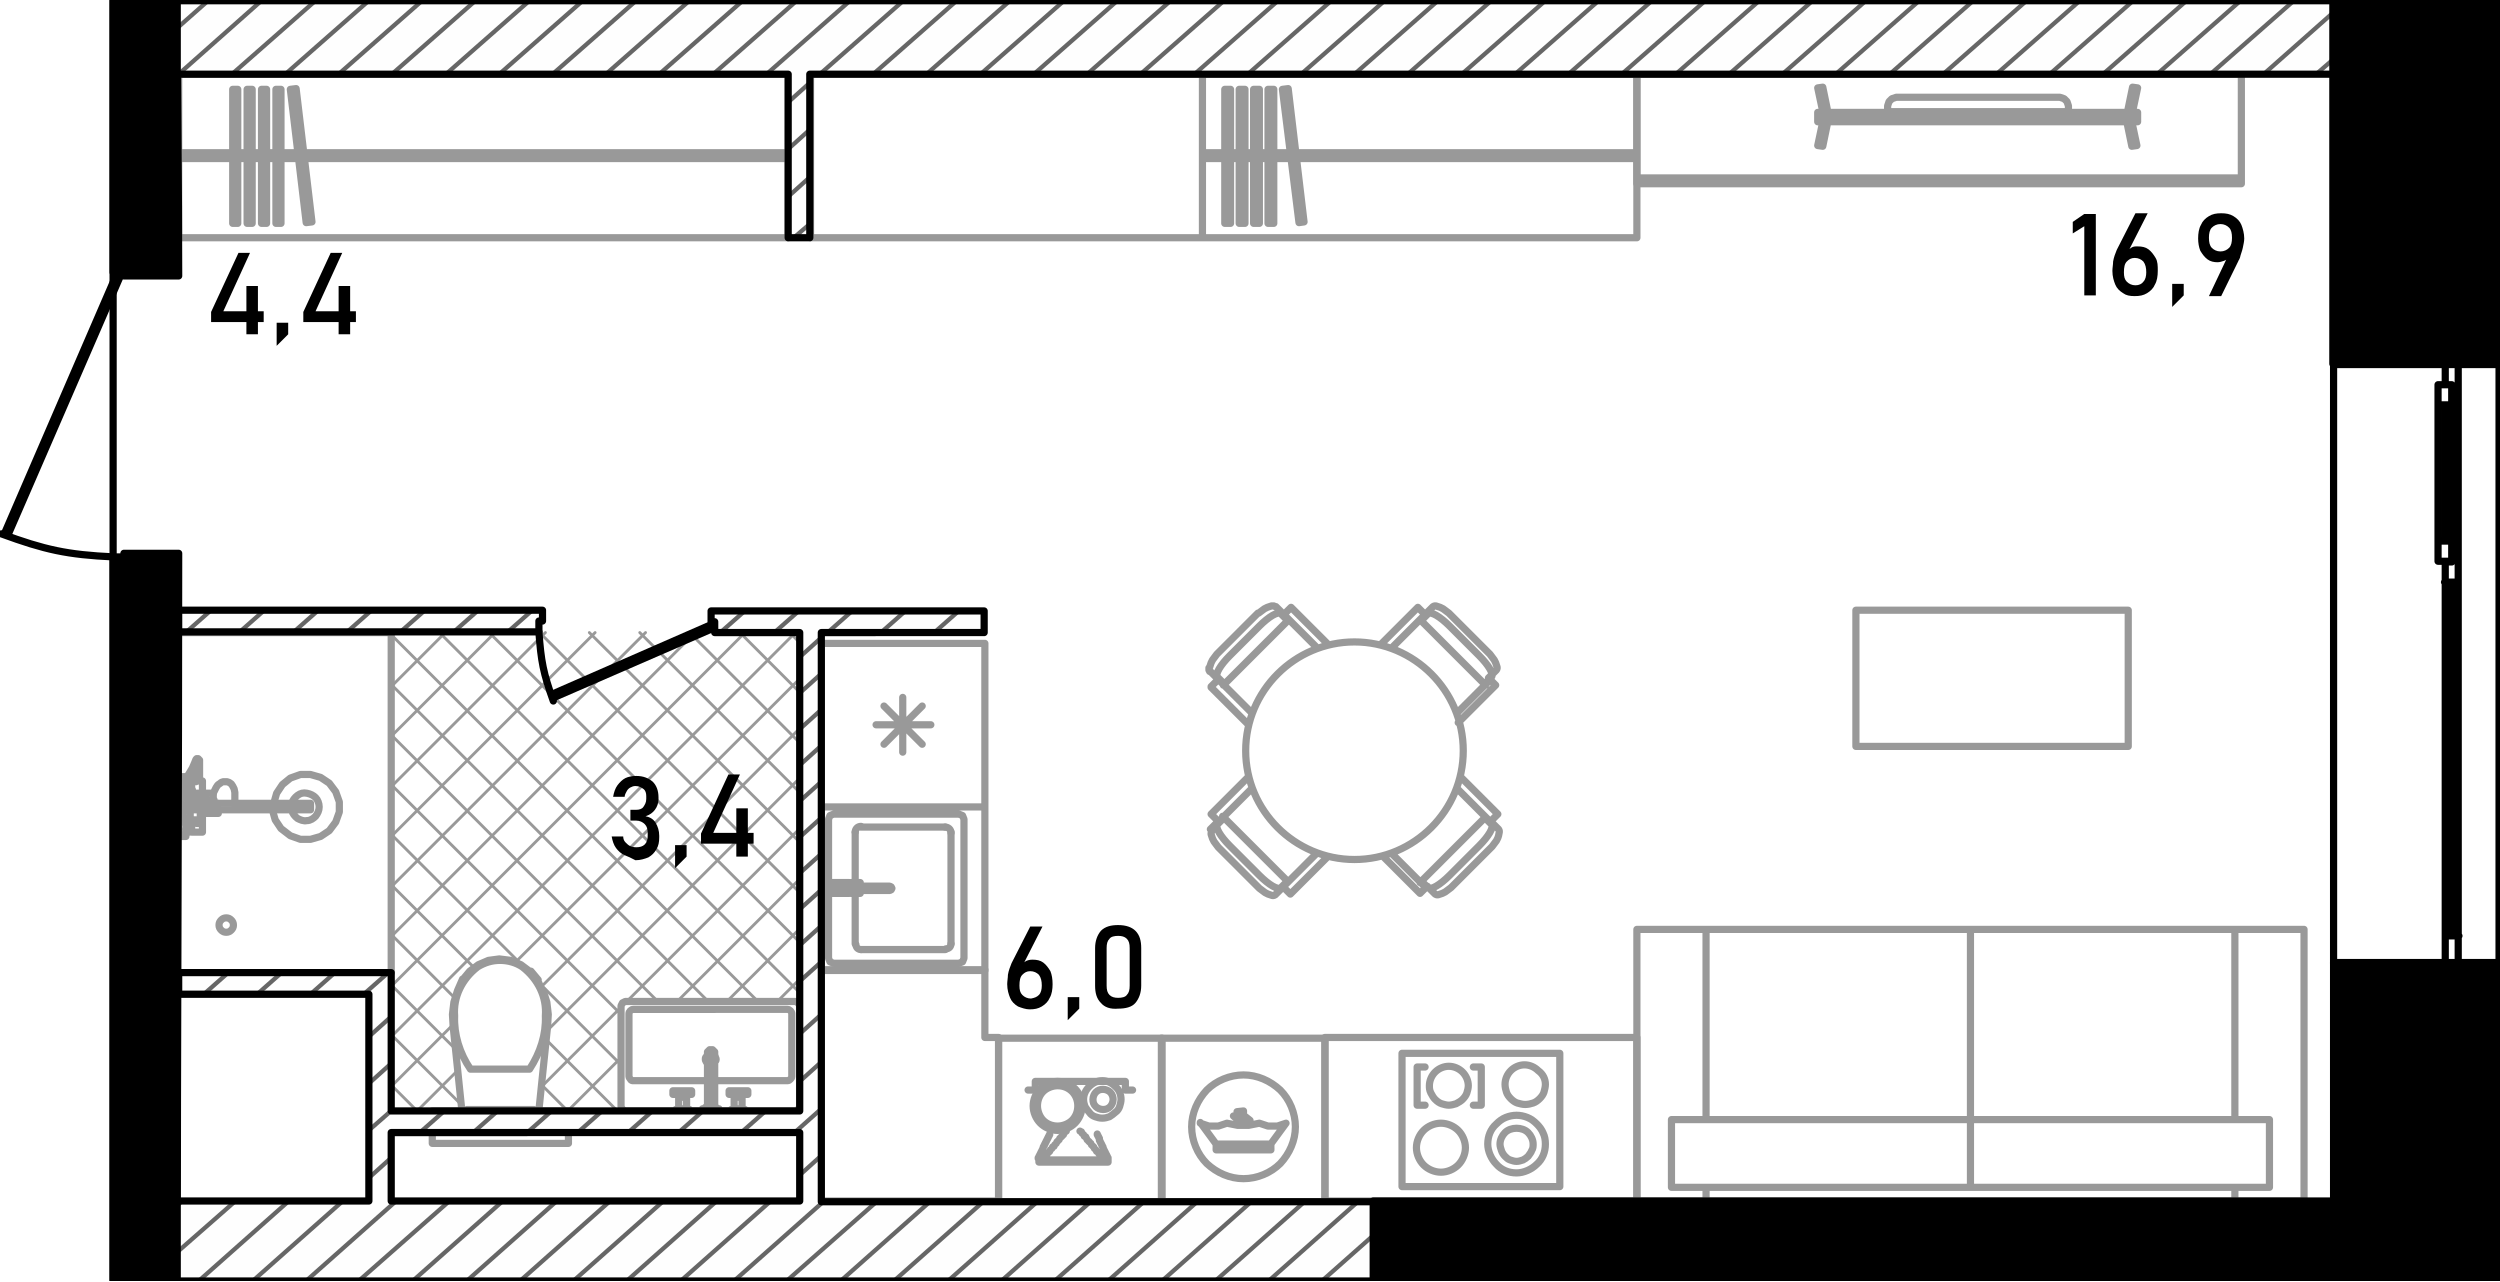 <?xml version="1.0" encoding="utf-8"?>
<!-- Generator: Adobe Illustrator 27.0.0, SVG Export Plug-In . SVG Version: 6.00 Build 0)  -->
<svg version="1.1" id="Слой_1" xmlns="http://www.w3.org/2000/svg" xmlns:xlink="http://www.w3.org/1999/xlink" x="0px" y="0px"
     viewBox="0 0 347 178" style="enable-background:new 0 0 347 178;" xml:space="preserve">
<style type="text/css">

		.st0{clip-path:url(#SVGID_00000155855214504705727530000012817148683814740663_);fill:#FFFFFF;stroke:#000000;stroke-miterlimit:10;}
	.st1{clip-path:url(#SVGID_00000155855214504705727530000012817148683814740663_);}
	.st2{fill:none;stroke:#999999;stroke-width:0.4;stroke-linecap:round;stroke-linejoin:round;stroke-miterlimit:3;}
	.st3{fill:none!important;stroke:#999999;stroke-linecap:round;stroke-linejoin:round;stroke-miterlimit:3;}
	.st4{fill-rule:evenodd;clip-rule:evenodd;fill:#999999;}
	.st5{fill:none;stroke:#000000;stroke-linecap:round;stroke-linejoin:round;stroke-miterlimit:3;}
	.st6{fill-rule:evenodd;clip-rule:evenodd;}
	.st7{fill:unset!important;fill-rule:evenodd;clip-rule:evenodd;stroke:#000000;stroke-linecap:round;stroke-linejoin:round;stroke-miterlimit:3;}
	.st8{fill-rule:evenodd;clip-rule:evenodd;fill:#FEFEFE;}
	.st9{fill:none;stroke:#666666;stroke-width:0.6;stroke-miterlimit:22.926;}
	.st10{fill:none;stroke:#000000;stroke-linecap:round;stroke-linejoin:round;stroke-miterlimit:22.926;}
</style>
    <g>
	<defs>
		<rect id="SVGID_1_" y="0" width="347" height="177.8"/>
	</defs>
        <clipPath id="SVGID_00000169531605399763987410000008291101207575636665_">
		<use xlink:href="#SVGID_1_"  style="overflow:visible;"/>
	</clipPath>

        <rect x="15.7" y="0.1" style="clip-path:url(#SVGID_00000169531605399763987410000008291101207575636665_);fill:#FFFFFF;stroke:#000000;stroke-miterlimit:10;" width="331.2" height="177.6"/>
        <g id="_x31_6" style="clip-path:url(#SVGID_00000169531605399763987410000008291101207575636665_);">
		<g id="_x34__1_">
			<g id="mebel_3_">
				<path id="Vector" class="st2" d="M107.8,139.1l3.2-3.2 M85.7,154.2l0.5-0.5 M100.8,139.1l10.2-10.2 M78.8,154.2l7.5-7.5
					 M93.9,139.1L111,122 M75.1,150.9l11.1-11.1 M86.9,139.1L111,115 M75.9,143.1l35.1-35.1 M57.9,154.2l5.6-5.6 M75.1,137
					l35.9-35.9 M54.3,150.8l8.6-8.6 M71.6,133.5L111,94.2 M54.3,143.9l56.1-56.1 M54.3,136.9l49.2-49.2 M54.3,130l42.2-42.2
					 M54.3,123.1l35.3-35.3 M54.3,116.1l28.3-28.3 M54.3,109.2l21.4-21.4 M54.3,102.2l14.4-14.4 M54.3,95.3l7.5-7.5 M54.3,88.3
					l0.5-0.5 M111,89.2l-1.4-1.4 M111,96.1l-8.3-8.3 M111,103.1L95.7,87.8 M111,110L88.8,87.8 M111,116.9L81.8,87.8 M111,123.9
					L74.9,87.8 M111,130.8L67.9,87.8 M111,137.8l-50-50 M105.3,139.1l-51-51 M98.4,139.1L54.3,95 M91.4,139.1L54.3,102 M86.2,140.8
					l-31.9-31.9 M86.2,147.8l-11.4-11.4 M72.2,133.7l-17.9-17.9 M85.7,154.2l-9.9-9.9 M65.8,134.3l-11.5-11.5 M78.8,154.2l-3.6-3.6
					 M63.2,138.6l-8.9-8.9 M63.2,145.6l-8.9-8.9 M64,153.3l-9.7-9.7 M57.9,154.2l-3.6-3.6"/>
                <path id="Vector_2" class="st3" d="M311.1,25.5h-83.9V10.3h83.9V25.5z M311.1,25.5v-0.8h-83.9 M269.1,25.5v-0.8 M63.5,137.5
					l-0.5,1.6l-0.2,1.7l0.1,1.7 M63.5,137.5l0.7-1.6 M64.2,136l1-1.2 M65.2,134.8l1.2-0.9l1.4-0.6l1.5-0.2l1.6,0.2l1.4,0.6l1.2,0.9
					 M73.7,134.8l1,1.2 M74.6,136l0.7,1.6 M75.4,137.5l0.5,1.6l0.2,1.7l-0.1,1.7l-1.2,11.6l-10.7,0l-1.2-11.6 M63.1,141
					c-0.1,2.6,0.7,5.2,2.2,7.4h4.1h4.1c1.5-2.3,2.3-4.8,2.2-7.4c0.2-2.6-1-5.1-3.2-6.8c-0.9-0.6-2-0.9-3.1-0.9
					c-1.1,0-2.1,0.3-3.1,0.9C64.1,135.9,62.9,138.4,63.1,141 M95.3,153.9v-1.6H95 M95.3,153.9L95.3,153.9l0.1,0.1h0.3l0,0.1h-1.9
					l0-0.1h0.3l0-0.1h0.1 M95.3,153.9h-1.1 M94.2,153.9v-1.6h0.3 M94.5,152.3v-0.4 M94.5,152.3H95 M94.5,151.9h-1.1l0-0.5h2.6v0.5
					H95 M94.5,151.9L94.5,151.9 M95,151.9v0.4 M95,151.9L95,151.9 M101.9,152.3v1.6h-0.1v0.1h-0.3v0.1h1.9V154h-0.3l0-0.1H103
					 M103,153.9l0-1.6h-0.3 M103,153.9h-1.1 M102.7,152.3l0-0.4 M102.7,152.3h-0.5 M102.7,151.9h1.1v-0.5h-2.6l0,0.5h1.1
					 M102.7,151.9L102.7,151.9 M102.2,151.9l0,0.4 M102.2,151.9L102.2,151.9 M102.2,152.3h-0.3 M95.4,154h-1.3 M102.3,151.8
					C102.3,151.8,102.3,151.8,102.3,151.8c0.1,0.1,0.1,0.1,0.2,0.1c0.1,0,0.2-0.1,0.2-0.2c0-0.1,0-0.1-0.1-0.2c0,0-0.1-0.1-0.2-0.1
					c-0.1,0-0.1,0-0.2,0.1c0,0-0.1,0.1-0.1,0.2C102.2,151.7,102.2,151.7,102.3,151.8C102.2,151.8,102.3,151.8,102.3,151.8z
					 M101.8,154h1.3 M54.3,135V87.8H24.8 M27.7,108.4h0.4v1.7l0.8,0l0.7,0l0.1-0.2l0.1-0.2l0.2-0.4l0.2-0.3l0.1-0.1l0.3-0.2l0.1-0.1
					l0.3-0.1l0.1,0h0.4l0.3,0.1l0.3,0.2l0.2,0.3l0.2,0.4l0.1,0.5l0,0.5l0,0.5l-0.1,0.5h5.5l0.4-1.4l0.8-1.2l1.1-0.9l1.4-0.5l1.4,0
					l1.4,0.4l1.2,0.8l0.9,1.2l0.5,1.4v1.4l-0.5,1.4l-0.9,1.2l-1.2,0.8l-1.4,0.4l-1.4,0l-1.4-0.5L39,115l-0.8-1.2l-0.4-1.4h-7.5v0
					v0.2v0.1v0.1v0.1h-2.2v2.6h-1.5v-0.2h-0.3v0.2h-0.5v0.6h-1v-2.6h1v0.6h0.5v0.2h0.3v-0.4h-0.2v-1.4h-1.4v1.1h-0.3v-3h0.3v1.1h1.4
					v-0.7l-0.7-0.3l0,0l0,0l0-0.1 M27.7,108.4v-2.9 M27.7,108.4h-0.5 M27.7,105.6l-0.1-0.2l-0.1-0.1l-0.2,0l-0.1,0.1l-0.2,0.5
					l-0.3,0.7l-0.6,1l-0.3,0.7 M27.7,105.6L27.7,105.6l-0.2,0.6l-0.3,0.7 M25.9,108.4h-0.1 M25.9,108.4l-0.2,0.5l-0.1,0.7l0,0.2l0,0
					 M25.8,108.4v-0.6h-1v2.6h0.9 M25.8,108.4v0.4 M25.7,110.4L25.7,110.4L25.7,110.4 M26.1,109.8l0.1,0.3l0.3,0.1v-0.2h0.2v-0.4
					 M26.1,109.8L26.1,109.8l0.2,0v-0.2 M26.1,109.8L26.1,109.8 M26.3,109.6h0.3 M26.3,109.6v-0.2 M26.6,109.6v-1.1 M26.6,108.6
					h-0.2l0.2-0.7l0.6-1l0-0.1 M26.6,108.6v-0.2h0.6 M27.2,106.9v1.6 M25.8,114.4h0.5 M25.8,115.1h0.5 M26.3,109.5v-0.7 M26.3,109.5
					h-0.2 M26.3,108.8L26.3,108.8 M26.3,108.8L26.3,108.8 M28.2,110.9v0.6 M28.7,111v0.5 M74.1,154.2h-9.3V154h9.3V154.2z M60,154.2
					h18.9v4.5H60V154.2z M86.8,154.2h23.6l0.4-0.2l0.2-0.4l0-14l-0.2-0.4l-0.4-0.2H86.8l-0.4,0.2l-0.2,0.4l0,14l0.2,0.4L86.8,154.2z
					 M87.9,150h10.2h0.2h0.8h10.2c0.2,0,0.3-0.1,0.4-0.2c0.1-0.1,0.2-0.2,0.2-0.4v-8.7c0-0.3-0.3-0.6-0.6-0.6H87.9
					c-0.3,0-0.6,0.3-0.6,0.6v8.7c0,0.1,0.1,0.3,0.2,0.4C87.6,150,87.8,150,87.9,150z M99.4,147c0,0.1,0,0.2-0.1,0.3
					s-0.1,0.2-0.2,0.3v-1.2c0.1,0.1,0.2,0.2,0.2,0.3C99.3,146.8,99.4,146.9,99.4,147z M98.2,147.6c-0.1-0.1-0.2-0.2-0.2-0.3
					c-0.1-0.1-0.1-0.2-0.1-0.3s0-0.2,0.1-0.3c0.1-0.1,0.1-0.2,0.2-0.3V147.6z M99.1,153.7h-0.9v-7.7l0.3-0.3h0.4l0.3,0.3V153.7z
					 M97.9,153.7h1.5v0.3h-1.5V153.7z M97.5,153.9h2.3v0.3h-2.3V153.9z M95,151.6c0,0,0,0.1,0,0.1c0,0-0.1,0.1-0.1,0.1
					c0,0-0.1,0-0.1,0c0,0-0.1,0-0.1-0.1c0,0-0.1-0.1-0.1-0.1c0,0,0-0.1,0-0.1c0,0,0.1-0.1,0.1-0.1c0,0,0.1,0,0.1,0
					C94.9,151.4,95,151.5,95,151.6z M32.4,128.4c0,0.3-0.1,0.5-0.3,0.7s-0.4,0.3-0.7,0.3c-0.3,0-0.5-0.1-0.7-0.3
					c-0.2-0.2-0.3-0.4-0.3-0.7c0-0.3,0.1-0.5,0.3-0.7c0.2-0.2,0.4-0.3,0.7-0.3c0.3,0,0.5,0.1,0.7,0.3S32.4,128.1,32.4,128.4z"/>
                <path id="Vector_3" class="st4" d="M25.9,108.9C25.9,108.8,25.9,108.8,25.9,108.9c-0.1-0.1-0.1-0.1-0.1-0.1c0,0-0.1,0-0.1,0
					c0,0,0,0,0,0.1s0,0.1,0,0.1c0,0,0,0,0.1,0C25.8,109,25.9,108.9,25.9,108.9C25.9,108.9,25.9,108.9,25.9,108.9z"/>
                <path id="Vector_4" class="st3" d="M25.6,109.8l0.1,0.5 M30.2,111.5L30.2,111.5 M29.7,111.5L29.7,111.5 M27,110.1h-0.1h-0.1
					h-0.1 M26.5,110.3v0.5 M26.1,109.7l0.1-0.7l0.2-0.4"/>
                <path id="Vector_5" class="st4" d="M27.2,110.7C27.2,110.7,27.2,110.7,27.2,110.7c-0.1-0.1-0.1-0.1-0.1-0.1c0,0-0.1,0-0.1,0
					c0,0,0,0,0,0.1s0,0.1,0,0.1c0,0,0,0,0.1,0C27.2,110.9,27.2,110.8,27.2,110.7C27.2,110.8,27.2,110.8,27.2,110.7z"/>
                <path id="Vector_6" class="st3" d="M27.1,110.7L27.1,110.7l-0.1-0.2l0-0.1l0-0.1"/>
                <path id="Vector_7" class="st4" d="M27.2,110.4C27.2,110.3,27.2,110.3,27.2,110.4c-0.1-0.1-0.1-0.1-0.1-0.1c0,0-0.1,0-0.1,0
					c0,0,0,0,0,0.1c0,0.1,0,0.1,0.1,0.1S27.2,110.4,27.2,110.4z"/>
                <path id="Vector_8" class="st3" d="M29.6,110.2l0,0.3 M29.6,110.6l0,0.3l0.1,0.3l0.1,0.2l0,0.1 M29.6,110.1L29.6,110.1
					 M27.3,110.2L27.3,110.2l0.9,0 M29.6,111l-0.7,0l-1.6,0l-0.1,0l-0.1,0l0,0l0-0.1l0-0.1l0,0l0-0.1v-0.2l0-0.1l0,0l0-0.1l0-0.1
					l0,0l0.1,0 M27.9,110.2v-0.1h-1.2 M27.9,110.9v0.6 M37.8,112.4h5.3v-0.9h-5.3 M25.8,115.5v-1.4 M26.3,115.3v-1.1 M26.6,115.3
					v-1.1 M26.6,113.8h1.2v-1.4 M25.1,112.4v-0.9 M26.5,112.4h3.8 M32.3,111.5h-5.8 M28.2,112.9v-0.5 M28.7,112.9v-0.5 M28.2,111
					h1.5 M40.5,111.5c0.1-0.4,0.4-0.8,0.8-1.1c0.4-0.3,0.8-0.4,1.3-0.3c0.5,0.1,0.9,0.3,1.2,0.6c0.3,0.3,0.5,0.8,0.5,1.3
					c0,0.5-0.2,0.9-0.5,1.3c-0.3,0.3-0.7,0.6-1.2,0.6c-0.5,0.1-0.9-0.1-1.3-0.3c-0.4-0.3-0.7-0.7-0.8-1.1 M27.8,113.8
					c0,0.1,0,0.1,0,0.2c0,0.1,0,0.1,0,0.2c0,0.1-0.1,0.1-0.1,0.1c-0.1,0-0.1,0-0.2,0c-0.1,0-0.1,0-0.2,0c-0.1,0-0.1-0.1-0.1-0.1
					c0-0.1,0-0.1,0-0.2c0-0.1,0-0.1,0-0.2 M273.5,129h36.7h9.6v37.8 M273.5,129v26.4 M273.5,129h-36.7v26.4 M273.5,155.4v9.4H315
					v-9.4H273.5z M273.5,155.4H232l0,9.4h41.5 M273.5,155.4h36.7V129 M273.5,155.4h-36.7 M273.5,155.4V129 M227.2,166.7V129h9.6
					v26.4 M227.2,166.7h9.6v-1.9 M310.2,129v26.4 M310.2,164.9v1.9 M310.2,166.7h9.6 M136.7,112V89.3H114V112 M136.7,112H114
					 M136.7,112v22.7H114V112 M121.6,100.6h7.6 M122.7,103.3l5.3-5.3 M125.3,104.4v-7.6 M128,103.3l-5.3-5.3 M132,115.5V131
					 M131.2,131.8h-11.7 M118.7,131v-15.5 M119.5,114.8h11.7 M310.2,166.7v-1.9h-73.4v1.9H310.2z M133.8,113.7v19.3l-0.2,0.5
					l-0.5,0.2h-17.4l-0.5-0.2l-0.2-0.5v-19.3l0.2-0.5l0.5-0.2h17.4l0.5,0.2L133.8,113.7z"/>
                <path id="Vector_9" class="st4" d="M132.1,115.5C132.1,115.5,132.1,115.5,132.1,115.5c-0.1-0.1-0.1-0.1-0.1-0.1c0,0-0.1,0-0.1,0
					c0,0,0,0,0,0.1c0,0.1,0,0.1,0.1,0.1C132,115.7,132.1,115.6,132.1,115.5z"/>
                <path id="Vector_10" class="st3" d="M132,131c0,0.2-0.1,0.4-0.2,0.5c-0.1,0.1-0.3,0.2-0.5,0.2 M119.5,131.8
					c-0.2,0-0.4-0.1-0.5-0.2c-0.1-0.1-0.2-0.3-0.2-0.5 M118.7,115.5c0-0.4,0.3-0.8,0.8-0.8 M131.2,114.8c0.4,0,0.8,0.3,0.8,0.8
					 M115.8,123.5l0.2,0.1h7.5l0.2-0.1l0.1-0.2l-0.1-0.2l-0.2-0.1h-7.5 M115.8,123.5l-0.1-0.2l0.1-0.2l0.2-0.1 M115.8,123.5
					l-0.1-0.2 M115.8,123.5l0.2,0.1h1.9v0.4h-2.5v-1.5h2.5v0.4h-1.9 M204.5,148.1h1.1v5.3h-1.1 M197.8,148.1h-1.1v5.3h1.1
					 M119.4,122.5v0.4h-1.3v-0.4H119.4z M119.4,124h-1.3v-0.4h1.3V124z M138.6,144.1h22.7v22.7h-22.7V144.1z M216.5,164.7h-21.9
					v-18.5h21.9V164.7z M214.5,150.5c0,0.4-0.1,0.7-0.2,1.1c-0.1,0.3-0.3,0.6-0.6,0.9c-0.3,0.3-0.6,0.5-0.9,0.6
					c-0.3,0.1-0.7,0.2-1.1,0.2c-0.4,0-0.7-0.1-1.1-0.2c-0.3-0.1-0.6-0.3-0.9-0.6c-0.3-0.3-0.5-0.6-0.6-0.9c-0.1-0.3-0.2-0.7-0.2-1.1
					c0-0.7,0.3-1.4,0.8-1.9c0.5-0.5,1.2-0.8,1.9-0.8s1.4,0.3,1.9,0.8C214.2,149.1,214.5,149.8,214.5,150.5z M214.5,158.8
					c0,1.1-0.4,2.1-1.2,2.8c-0.7,0.7-1.8,1.2-2.8,1.2c-1.1,0-2.1-0.4-2.8-1.2c-0.7-0.7-1.2-1.8-1.2-2.8c0-1.1,0.4-2.1,1.2-2.8
					c0.4-0.4,0.8-0.7,1.3-0.9c0.5-0.2,1-0.3,1.5-0.3c0.5,0,1,0.1,1.5,0.3c0.5,0.2,0.9,0.5,1.3,0.9c0.4,0.4,0.7,0.8,0.9,1.3
					C214.4,157.7,214.5,158.2,214.5,158.8z"/>
                <path id="Vector_11" class="st3" d="M183.9,166.7h43.3v-22.7h-43.3 M183.9,166.7v-22.7 M212.8,158.8c0,0.3,0,0.6-0.2,0.9
					c-0.1,0.3-0.3,0.5-0.5,0.8c-0.2,0.2-0.5,0.4-0.7,0.5c-0.3,0.1-0.6,0.2-0.9,0.2s-0.6-0.1-0.9-0.2c-0.3-0.1-0.5-0.3-0.7-0.5
					c-0.2-0.2-0.4-0.5-0.5-0.8c-0.1-0.3-0.2-0.6-0.2-0.9c0-0.6,0.3-1.2,0.7-1.6c0.4-0.4,1-0.6,1.6-0.6c0.6,0,1.2,0.2,1.6,0.6
					C212.5,157.6,212.8,158.2,212.8,158.8z M203.8,150.7c0,0.3-0.1,0.7-0.2,1s-0.3,0.6-0.6,0.9c-0.2,0.2-0.5,0.4-0.9,0.6
					c-0.3,0.1-0.7,0.2-1,0.2c-0.3,0-0.7-0.1-1-0.2c-0.3-0.1-0.6-0.3-0.9-0.6c-0.2-0.2-0.4-0.5-0.6-0.9s-0.2-0.7-0.2-1
					c0-0.7,0.3-1.4,0.8-1.9c0.5-0.5,1.2-0.8,1.9-0.8c0.7,0,1.4,0.3,1.9,0.8S203.8,150,203.8,150.7z M203.4,159.3
					c0,0.9-0.4,1.8-1,2.4s-1.5,1-2.4,1c-0.9,0-1.8-0.4-2.4-1c-0.6-0.6-1-1.5-1-2.4c0-0.9,0.4-1.8,1-2.4c0.6-0.6,1.5-1,2.4-1
					c0.9,0,1.8,0.4,2.4,1S203.4,158.4,203.4,159.3z M179.8,156.4c0,1.9-0.8,3.7-2.1,5.1c-1.3,1.3-3.2,2.1-5.1,2.1
					c-1.9,0-3.7-0.8-5.1-2.1c-1.3-1.3-2.1-3.2-2.1-5.1c0-1.9,0.8-3.7,2.1-5.1c1.3-1.3,3.2-2.1,5.1-2.1c1.9,0,3.7,0.8,5.1,2.1
					C179,152.6,179.8,154.5,179.8,156.4z M150.2,153.5c0,0.9-0.4,1.8-1,2.4s-1.5,1-2.4,1s-1.8-0.4-2.4-1s-1-1.5-1-2.4s0.4-1.8,1-2.4
					s1.5-1,2.4-1s1.8,0.4,2.4,1S150.2,152.6,150.2,153.5z"/>
                <path id="Vector_12" class="st3" d="M149.6,153.5c0,0.8-0.3,1.5-0.8,2c-0.5,0.5-1.3,0.8-2,0.8c-0.8,0-1.5-0.3-2-0.8
					c-0.5-0.5-0.8-1.3-0.8-2c0-0.8,0.3-1.5,0.8-2c0.5-0.5,1.3-0.8,2-0.8c0.8,0,1.5,0.3,2,0.8C149.3,152,149.6,152.7,149.6,153.5z
					 M155.6,152.6c0,0.3-0.1,0.7-0.2,1c-0.1,0.3-0.3,0.6-0.6,0.8c-0.2,0.2-0.5,0.4-0.8,0.6c-0.3,0.1-0.6,0.2-1,0.2s-0.7-0.1-1-0.2
					c-0.3-0.1-0.6-0.3-0.8-0.6c-0.2-0.2-0.4-0.5-0.6-0.8c-0.1-0.3-0.2-0.6-0.2-1c0-0.7,0.3-1.3,0.8-1.8c0.5-0.5,1.1-0.8,1.8-0.8
					c0.7,0,1.3,0.3,1.8,0.8C155.4,151.3,155.6,152,155.6,152.6z"/>
                <path id="Vector_13" class="st3" d="M252.3,16.6v-1h44.4v1 M252.3,16.6h44.4 M252.3,16.6v0.3h44.4v-0.3 M253,15.5l-0.7-3.3
					l0.7-0.1l0.7,3.4L253,15.5 M296,15.5l0.7-3.3l-0.7-0.1l-0.7,3.4L296,15.5 M257.6,103.6h37.8l0-18.9h-37.8L257.6,103.6
					 M169.1,156.3l1.2-0.4l1.5,0.3h1.5l1.5-0.3l1.2,0.4h1.3l1.2-0.4l-2.2,3 M169.1,156.3h-1.3l-1.2-0.4 M166.6,155.8l2.2,3h7.6
					 M176.4,158.8l0,0.3h-7.6v-0.3 M171.7,154.3l0.9-0.1l0,0.2l-0.5,0l1.4,1.1l-0.1,0.2l-0.6-0.5l-0.1,0.1l0.7,0.6l-0.1,0.1
					l-0.7-0.6l-0.1,0.1l0.6,0.5l-0.1,0.1l-0.6-0.5l-0.1,0.1l0.4,0.3l-0.1,0.1l-1.4-1.2 M166.9,33V10.3 M166.9,33h60.3V10.3h-60.3
					 M166.9,33h-54.4V10.3h54.4 M227.2,21.3V22h-60.3 M166.9,22v-0.8h60.3 M142.7,151.3h1v-1.2h12.5v1.2h1 M153.8,160.8v0.5h-9.6
					v-0.5 M153.8,160.8h-0.7 M153.8,160.8l0-0.1 M153.8,160.8L153.8,160.8 M153.1,160.8v0.2h-8.2v-0.2 M153.1,160.8L153.1,160.8
					 M153.1,160.8L153.1,160.8 M144.9,160.8h-0.7 M144.9,160.8L144.9,160.8 M144.9,160.8L144.9,160.8 M144.1,160.8l0-0.1
					 M144.1,160.8L144.1,160.8 M144.2,160.6l0-0.1 M144.3,160.4l0-0.1 M144.4,160.2l0-0.1 M144.5,160l0-0.1 M144.6,159.8l0-0.1
					 M144.7,159.6l0-0.1 M144.8,159.3l0-0.1 M144.9,159.1l0-0.1 M145,158.9l0-0.1 M145.1,158.7l0-0.1 M145.2,158.5l0-0.1
					 M145.3,158.3l0-0.1 M145.4,158.1l0-0.1 M145.5,157.9l0-0.1 M145.6,157.7l0-0.1 M145.7,157.5l0-0.1 M153.7,160.6l0-0.1
					 M153.6,160.4l0-0.1 M153.5,160.2l0-0.1 M153.4,160l0-0.1 M153.3,159.8l0-0.1 M153.2,159.6l0-0.1 M153.1,159.3l0-0.1 M153,159.1
					l0-0.1 M152.9,158.9l0-0.1 M152.8,158.7l0-0.1 M152.7,158.5l0-0.1 M152.6,158.3l0-0.1 M152.6,158.1l0-0.1 M152.5,157.9l0-0.1
					 M152.4,157.7l0-0.1 M152.3,157.5l0-0.1 M144.3,160.8h0.1 M144.6,160.8h0.1 M145,160.6L145,160.6 M145.1,160.5L145.1,160.5
					 M145.3,160.3L145.3,160.3 M145.4,160.1L145.4,160.1 M145.6,159.9L145.6,159.9 M145.7,159.8L145.7,159.8 M145.8,159.6
					L145.8,159.6 M146,159.4L146,159.4 M146.1,159.2L146.1,159.2 M146.3,159.1L146.3,159.1 M146.4,158.9L146.4,158.9 M146.6,158.7
					L146.6,158.7 M146.7,158.5L146.7,158.5 M146.8,158.4L146.8,158.4 M147,158.2L147,158.2 M147.1,158L147.1,158 M147.3,157.8
					L147.3,157.8 M147.4,157.7L147.4,157.7 M147.6,157.5L147.6,157.5 M147.7,157.3L147.7,157.3 M147.8,157.1L147.8,157.1 M148,157
					L148,157 M153.6,160.8h-0.1 M153.4,160.8h-0.1 M152.9,160.6L152.9,160.6 M152.8,160.5L152.8,160.5 M152.7,160.3L152.7,160.3
					 M152.5,160.1L152.5,160.1 M152.4,159.9L152.4,159.9 M152.2,159.8L152.2,159.8 M152.1,159.6L152.1,159.6 M151.9,159.4
					L151.9,159.4 M151.8,159.2L151.8,159.2 M151.7,159.1L151.7,159.1 M151.5,158.9L151.5,158.9 M151.4,158.7L151.4,158.7
					 M151.2,158.5L151.2,158.5 M151.1,158.4L151.1,158.4 M150.9,158.2L150.9,158.2 M150.8,158L150.8,158 M150.7,157.8L150.7,157.8
					 M150.5,157.7L150.5,157.7 M150.4,157.5L150.4,157.5 M150.2,157.3L150.2,157.3 M150.1,157.1L150.1,157.1 M149.9,157L149.9,157
					 M136.7,134.6H114v32.1 M114,166.7h24.6v-22.7h-1.9v-9.4 M191.6,89.5l5.2-5.2l1,1l1.1-1.1l0,0l0,0l0.2-0.1l0,0l0,0l0,0l0.2,0
					l0,0l0.3,0.1l0,0l0.3,0.1l0.4,0.2l0,0l0.4,0.3l0.4,0.3l0.4,0.4l0.4,0.4l4.1,4.1l0.4,0.4l0.4,0.4l0.3,0.4l0.3,0.4l0,0l0.2,0.4
					l0.1,0.3l0,0l0.1,0.3l0,0l0,0.2l0,0l0,0l0,0l-0.1,0.2l0,0l0,0l-1.1,1.1l1,1l-5.2,5.2 M197.1,86l9.1,9.1 M197.3,86.1l0.9-0.9
					c0.4-0.4,1.7,0.4,3,1.7l4.1,4.1 M206.1,94.9L207,94 M202.2,99l4.7-4.7 M193.1,90l4.7-4.7 M205.3,91c1.3,1.3,2.1,2.6,1.7,3
					 M177,124.2L177,124.2L177,124.2l-0.2,0.1l0,0l0,0l0,0l-0.2,0l0,0l-0.3-0.1l0,0l-0.3-0.1l-0.4-0.2l0,0l-0.4-0.3l-0.4-0.3
					l-0.4-0.4l-0.4-0.4l-4.1-4.1l-0.4-0.4l-0.4-0.4l-0.3-0.4l-0.3-0.4l0,0l-0.2-0.4l-0.1-0.3l0,0l-0.1-0.3l0,0l0-0.2l0,0l0,0l0,0
					l0.1-0.2l0,0l0,0 M177,124.2l1.1-1.1l1,1l5.2-5.2 M173.3,107.8l-5.2,5.2l1,1l-1.1,1.1 M178.8,122.4l-9.1-9.1 M178.7,122.3
					l-0.9,0.9 M169.9,113.5l-0.9,0.9 M173.8,109.4l-4.7,4.7 M182.8,118.4l-4.7,4.7 M174.8,121.5l-4.1-4.1c-1.3-1.3-2.1-2.6-1.7-3
					 M177.8,123.2c-0.4,0.4-1.7-0.4-3-1.7 M173.8,85.9l-4.1,4.1l-0.4,0.4l-0.4,0.4l-0.3,0.4l-0.3,0.4l0,0l-0.2,0.4l-0.1,0.3l0,0
					l-0.1,0.3 M167.8,92.7L167.8,92.7l0,0.2l0,0 M167.8,93L167.8,93L167.8,93l0.1,0.2l0,0 M168,93.2L168,93.2l1.1,1.1l-1,1
					 M168.1,95.4l5.2,5.2 M184.4,89.5l-5.2-5.2l-1,1l4.7,4.7 M178.2,85.3l-1.1-1.1l0,0 M177,84.2L177,84.2l-0.2-0.1l0,0 M176.8,84.1
					L176.8,84.1 M176.8,84.1L176.8,84.1l-0.2,0 M176.5,84.1L176.5,84.1l-0.3,0.1l0,0l-0.3,0.1 M175.9,84.3l-0.4,0.2l0,0l-0.4,0.3
					l-0.4,0.3 M174.6,85.1l-0.4,0.4l-0.4,0.4 M169.8,95.1l9.1-9.1 M169.9,94.9L169,94c-0.4-0.4,0.4-1.7,1.7-3 M178.7,86.1l-0.9-0.9
					 M173.8,99l-4.7-4.7 M170.7,91l4.1-4.1c1.3-1.3,2.6-2.1,3-1.7 M202.7,107.8l5.2,5.2l-1,1l1.1,1.1l0,0l0,0l0.1,0.2l0,0l0,0l0,0
					l0,0.2l0,0L208,116l0,0l-0.1,0.3l-0.2,0.4l0,0l-0.3,0.4l-0.3,0.4l-0.4,0.4l-0.4,0.4l-4.1,4.1l-0.4,0.4l-0.4,0.4l-0.4,0.3
					l-0.4,0.3l0,0l-0.4,0.2l-0.3,0.1l0,0l-0.3,0.1l0,0l-0.2,0l0,0l0,0l0,0l-0.2-0.1l0,0l0,0l-1.1-1.1l-1,1l-5.2-5.2 M206.2,113.4
					l-9.1,9.1 M206.1,113.5l0.9,0.9c0.4,0.4-0.4,1.7-1.7,3l-4.1,4.1c-1.3,1.3-2.6,2.1-3,1.7 M197.3,122.3l0.9,0.9 M193.1,118.4
					l4.7,4.7 M202.2,109.4l4.7,4.7 M154.5,152.6c0,0.4-0.2,0.8-0.4,1c-0.3,0.3-0.6,0.4-1,0.4c-0.4,0-0.8-0.2-1-0.4
					c-0.3-0.3-0.4-0.6-0.4-1c0-0.4,0.2-0.8,0.4-1c0.3-0.3,0.6-0.4,1-0.4c0.4,0,0.8,0.2,1,0.4C154.4,151.9,154.5,152.3,154.5,152.6z
					 M262,15.5v-0.8l0.2-0.6l0.4-0.4l0.6-0.2h22.7l0.6,0.2l0.4,0.4l0.2,0.6v0.8H262z M253.7,16.9l-0.7,3.4l-0.7-0.1l0.7-3.3H253.7z
					 M295.2,16.9l0.7,3.4l0.7-0.1l-0.7-3.3H295.2z M24.8,33V10.3h84.6V33H24.8z M109.5,21.3V22H24.8v-0.8H109.5z M32.3,31V12.4H33
					V31H32.3z M34.3,31V12.4H35V31H34.3z M36.3,31V12.4H37V31H36.3z M38.3,31V12.4H39V31H38.3z M42.5,30.9l-2.2-18.5l0.8-0.1
					l2.2,18.5L42.5,30.9z M176.4,159.6h-7.6v-0.3h7.6V159.6z M183.9,144.1h-22.7v22.7h22.7V144.1z M170,31V12.4h0.8V31H170z M172,31
					V12.4h0.8V31H172z M174,31V12.4h0.8V31H174z M176,31V12.4h0.8V31H176z M180.3,30.9L178,12.4l0.8-0.1l2.2,18.5L180.3,30.9z
					 M203.1,104.2c0,8.3-6.8,15.1-15.1,15.1c-8.3,0-15.1-6.8-15.1-15.1c0-8.3,6.8-15.1,15.1-15.1C196.3,89.1,203.1,95.9,203.1,104.2
					z"/>
			</g>
            <g id="walls">
				<path id="Vector_14" class="st5" d="M339.4,50.6h-15.5v83.1 M339.4,50.6h1.9 M339.4,50.6v2.8l0.9,0 M341.2,50.6h5.7v83.1
					 M341.2,50.6v3.8 M339.4,133.7h-15.5 M339.4,133.7h1.9 M339.4,133.7v-3.8 M323.9,133.7h23.1 M346.9,133.7h-5.7 M341.2,133.7
					v-3.8 M339.4,129.9h1.9 M339.4,129.9V80.8 M341.2,129.9V80.8 M341.2,80.8v-1.9V77V54.3 M341.2,80.8h-1.9 M339.4,80.8v-1.9v-0.9
					h0.9 M340.3,129.9V80.8 M340.3,77.9V77l0.9,0 M340.3,77.9v-2.8V56.2 M340.3,77.9h-1.9v-2.8 M341.2,54.3h-0.9 M340.3,54.3v-0.9
					 M340.3,53.4v2.8 M338.4,75.1V56.2 M338.4,75.1h1.9 M338.4,56.2l1.9,0 M338.4,56.2v-2.8l1.9,0 M339.4,75.1V56.2 M0.2,74.1
					c6,2.2,9.1,2.9,15.6,3.2"/>
                <path id="Vector_15" class="st6" d="M0.1,74l1.4,0.6l15.8-36.4v-0.5h-1.5L0.1,74z"/>
                <path id="Vector_16" class="st5" d="M76.8,97.3c-1.4-3.9-1.7-5.5-2-9.6"/>
                <path id="Vector_17" class="st6" d="M76.8,97.4l22.3-9.7l0-1.5h-0.5L76.2,96L76.8,97.4z"/>
                <path id="Vector_18" class="st7" d="M346.9,177.7H190.6v-11h133.3v-33.1h23L346.9,177.7L346.9,177.7z M15.7,177.7V77.3h1.5v-0.5
					h7.6c0,33.7-0.2,67.4-0.2,100.9H15.7z M346.9,0.1v50.4h-23.1V0.1H346.9z M24.8,38.3h-7.6v-0.5h-1.5V0.1h8.9
					C24.6,12.9,24.8,25.4,24.8,38.3z"/>
                <path id="Vector_19" class="st8" d="M24.6,166.7h26.6V138H24.8v-3h29.5v3l0,16.2h56.7V87.8H99.2v-1.5h-0.5v-1.5h37.9v3H114v79
					h76.6v11h-166L24.6,166.7z M73.8,84.7h-49v3h50v-1.5h0.5v-1.5L73.8,84.7z M54.3,166.7h56.7v-9.5H54.3V166.7z M112.4,10.3V33h-3
					V10.3H24.6V0.1h299.2v10.2H112.4z"/>
                <g id="Group">
					<path id="Vector_20" class="st9" d="M29,0l-4.3,3.8 M36.4,0L24.9,10.2 M43.9,0L32.3,10.2 M51.3,0L39.7,10.2 M58.7,0L47.1,10.2
						 M66.1,0L54.5,10.2 M73.6,0L62,10.2 M81,0L69.4,10.2 M88.4,0L76.8,10.2 M95.8,0L84.2,10.2 M103.2,0L91.6,10.2 M110.7,0
						L99.1,10.2 M118.1,0l-11.6,10.2 M125.5,0l-11.6,10.2 M112.5,11.4l-3,2.7 M29.4,84.6l-3.4,3 M132.9,0l-11.6,10.2 M112.5,17.9
						l-3,2.7 M36.8,84.6l-3.4,3 M140.3,0l-11.6,10.2 M112.5,24.5l-3,2.7 M44.3,84.6l-3.4,3 M147.8,0l-11.6,10.2 M112.5,31l-2.1,1.8
						 M51.7,84.6l-3.4,3 M155.2,0l-11.6,10.2 M59.1,84.6l-3.4,3 M162.6,0L151,10.2 M66.5,84.6l-3.4,3 M170,0l-11.6,10.2 M74,84.6
						l-3.4,3 M177.5,0l-11.6,10.2 M184.9,0l-11.6,10.2 M31.8,134.9l-3.4,3 M192.3,0l-11.6,10.2 M39.2,134.9l-3.4,3 M199.7,0
						l-11.6,10.2 M103.6,84.6l-3.4,3 M46.6,134.9l-3.4,3 M207.1,0l-11.6,10.2 M54,134.9l-3.4,3 M111.1,84.6l-3.4,3 M214.6,0
						L203,10.2 M114,88.5l-3,2.7 M114,93.5l-3,2.7 M114,98.5l-3,2.7 M114,103.5l-3,2.7 M114,108.5l-3,2.7 M114,113.5l-3,2.7
						 M114,118.5l-3,2.7 M114,123.5l-3,2.7 M114,128.5l-3,2.7 M114,133.5l-3,2.7 M25.4,166.6l-0.7,0.6 M54.3,141.1l-3,2.7
						 M118.5,84.6l-3.4,3 M222,0l-11.6,10.2 M54.3,147.6l-3,2.7 M32.8,166.6l-8.1,7.1 M125.9,84.6l-3.4,3 M229.4,0l-11.6,10.2
						 M133.3,84.6l-3.4,3 M40.2,166.6l-12.4,11 M54.5,154l-3.2,2.8 M236.8,0l-11.6,10.2 M61.9,154l-3.4,3 M54.3,160.7l-3,2.7
						 M47.7,166.6l-12.4,11 M244.3,0l-11.6,10.2 M69.3,154l-3.4,3 M55.1,166.6l-12.4,11 M251.7,0l-11.6,10.2 M76.8,154l-3.4,3
						 M83.8,154l-3.4,3 M90.8,154l-3.4,3 M97.8,154l-3.4,3 M62.5,166.6l-12.5,11 M259.1,0l-11.6,10.2 M69.9,166.6l-12.4,11 M266.5,0
						l-11.6,10.2 M77.4,166.6l-12.4,11 M274,0l-11.6,10.2 M84.8,166.6l-12.4,11 M114,140.8l-3,2.7 M281.4,0l-11.6,10.2 M106.5,154
						l-3.4,3 M92.2,166.6l-12.4,11 M114,147.4l-3,2.7 M288.8,0l-11.6,10.2 M99.6,166.6l-12.4,11 M114,153.9l-3.6,3.2 M296.2,0
						l-11.6,10.2 M107.1,166.6l-12.4,11 M114,160.4l-3,2.7 M303.6,0L292,10.2 M114.5,166.6l-12.4,11 M311.1,0l-11.6,10.2
						 M121.9,166.6l-12.5,11 M318.5,0l-11.6,10.2 M129.3,166.6l-12.4,11 M323.9,1.7l-9.6,8.5 M136.7,166.6l-12.4,11 M323.9,8.2
						l-2.2,1.9 M144.2,166.6l-12.4,11 M151.6,166.6l-12.4,11 M159,166.6l-12.4,11 M166.4,166.6l-12.4,11 M173.9,166.6l-12.4,11
						 M181.3,166.6l-12.4,11 M188.7,166.6l-12.4,11 M190.7,171.4l-7,6.2"/>
				</g>
                <path id="Vector_21" class="st10" d="M24.6,166.7h26.6V138H24.8v-3h29.5v3l0,16.2h56.7V87.8H99.2v-1.5h-0.5v-1.5h37.9v3H114v79
					h76.6v11h-166L24.6,166.7z M73.8,84.7h1.5v1.5h-0.5v1.5h-0.7H24.8v-3H73.8z M54.3,166.7h56.7v-9.5H54.3V166.7z M112.4,10.3V33
					h-3V10.3H24.6V0.1h299.2v10.2H112.4z"/>
			</g>
		</g>
            <g id="sizes">
			<g id="sizes_3_">
				<path id="Vector_22" d="M290.9,41h-1.6v-9.6l-1.6,1v-1.6l1.6-1.1h1.6V41z M294.7,40.7c-0.5-0.3-0.9-0.7-1.1-1.2
					c-0.2-0.5-0.4-1.1-0.4-1.9v0c0-0.4,0.1-0.9,0.1-1.3c0.1-0.6,0.3-1.1,0.5-1.6l0.1-0.2l2.5-4.9h1.7l-2.9,5.7l0-0.3
					c0.1-0.2,0.3-0.4,0.6-0.6s0.5-0.2,0.9-0.2c0.6,0,1.1,0.1,1.5,0.4s0.7,0.7,1,1.2s0.3,1.1,0.3,1.8v0c0,0.7-0.1,1.4-0.4,1.9
					c-0.2,0.5-0.6,0.9-1.1,1.2c-0.5,0.3-1,0.4-1.7,0.4S295.1,41,294.7,40.7z M297.5,39.1c0.3-0.3,0.4-0.8,0.4-1.3v0
					c0-0.6-0.1-1.1-0.4-1.5c-0.3-0.3-0.7-0.5-1.2-0.5c-0.5,0-0.8,0.2-1.1,0.5c-0.3,0.3-0.4,0.8-0.4,1.5v0c0,0.6,0.1,1,0.4,1.3
					c0.3,0.3,0.7,0.5,1.2,0.5C296.9,39.6,297.3,39.4,297.5,39.1z M301.5,39.4h1.6V41l-1.6,1.6V39.4z M309.3,35.4l0,0.3
					c-0.1,0.2-0.3,0.4-0.6,0.5c-0.3,0.1-0.6,0.2-0.9,0.2c-0.5,0-1-0.1-1.4-0.4c-0.4-0.3-0.7-0.7-1-1.2c-0.2-0.5-0.3-1.1-0.3-1.7v0
					c0-0.7,0.1-1.4,0.4-1.9c0.2-0.5,0.6-0.9,1.1-1.2c0.5-0.3,1-0.4,1.7-0.4c0.7,0,1.2,0.1,1.7,0.4c0.5,0.3,0.9,0.7,1.1,1.2
					c0.2,0.5,0.4,1.2,0.4,1.9v0c0,0.4-0.1,0.8-0.2,1.3c-0.1,0.5-0.3,0.9-0.4,1.4l-0.1,0.2c0,0.1-0.1,0.1-0.1,0.2l-2.4,4.9h-1.7
					L309.3,35.4z M309.4,34.4c0.3-0.3,0.4-0.8,0.4-1.4v0c0-0.6-0.1-1.1-0.4-1.4c-0.3-0.3-0.7-0.5-1.2-0.5c-0.5,0-0.9,0.2-1.2,0.5
					c-0.3,0.3-0.4,0.8-0.4,1.4v0c0,0.6,0.1,1.1,0.4,1.4c0.3,0.3,0.7,0.5,1.2,0.5C308.7,34.9,309.1,34.7,309.4,34.4z"/>
                <g id="Group_2">
					<path id="Vector_23" d="M141.3,139.7c-0.5-0.3-0.9-0.7-1.1-1.2c-0.2-0.5-0.4-1.1-0.4-1.9v0c0-0.4,0.1-0.9,0.1-1.3
						c0.1-0.6,0.3-1.1,0.5-1.6l0.1-0.2l2.5-4.9h1.7l-2.9,5.7l0-0.3c0.1-0.2,0.3-0.4,0.6-0.6c0.2-0.1,0.5-0.2,0.9-0.2
						c0.6,0,1.1,0.1,1.5,0.4c0.4,0.3,0.7,0.7,1,1.2c0.2,0.5,0.3,1.1,0.3,1.8v0c0,0.7-0.1,1.4-0.4,1.9c-0.2,0.5-0.6,0.9-1.1,1.2
						c-0.5,0.3-1,0.4-1.7,0.4C142.4,140.1,141.8,139.9,141.3,139.7z M144.2,138.1c0.3-0.3,0.4-0.8,0.4-1.3v0c0-0.6-0.1-1.1-0.4-1.5
						c-0.3-0.3-0.7-0.5-1.2-0.5c-0.5,0-0.8,0.2-1.1,0.5c-0.3,0.3-0.4,0.8-0.4,1.5v0c0,0.6,0.1,1,0.4,1.3c0.3,0.3,0.7,0.5,1.2,0.5
						C143.6,138.5,143.9,138.4,144.2,138.1z M148.2,138.4h1.6v1.6l-1.6,1.6V138.4z M152.8,139.2c-0.6-0.6-0.8-1.4-0.8-2.4v-5.2
						c0-1,0.3-1.8,0.8-2.4c0.6-0.6,1.4-0.8,2.4-0.8c1.1,0,1.9,0.3,2.4,0.8c0.6,0.6,0.8,1.4,0.8,2.4v5.2c0,1-0.3,1.8-0.8,2.4
						s-1.4,0.8-2.4,0.8C154.1,140.1,153.3,139.8,152.8,139.2z M156.4,138.1c0.3-0.3,0.4-0.7,0.4-1.3v-5.2c0-0.6-0.1-1-0.4-1.3
						c-0.3-0.3-0.7-0.4-1.2-0.4s-1,0.1-1.2,0.4c-0.3,0.3-0.4,0.7-0.4,1.3v5.2c0,0.6,0.1,1,0.4,1.3c0.3,0.3,0.7,0.4,1.2,0.4
						S156.2,138.4,156.4,138.1z"/>
				</g>
                <g id="Group_3">
					<path id="Vector_24" d="M87.4,119l-0.7-0.3c-0.5-0.2-0.9-0.6-1.2-1c-0.3-0.4-0.5-1-0.6-1.6h1.6c0,0.3,0.1,0.6,0.3,0.8
						c0.2,0.2,0.4,0.4,0.6,0.5c0.2,0.1,0.5,0.2,0.9,0.2c0.5,0,0.9-0.1,1.2-0.4s0.4-0.7,0.4-1.2v-0.3c0-0.6-0.1-1-0.4-1.3
						s-0.7-0.5-1.2-0.5h-0.8v-1.5h0.8c0.4,0,0.8-0.1,1-0.4c0.2-0.3,0.4-0.6,0.4-1.1v-0.4c0-0.4-0.1-0.8-0.4-1
						c-0.3-0.2-0.6-0.4-1.1-0.4c-0.3,0-0.5,0.1-0.7,0.2c-0.2,0.1-0.4,0.3-0.5,0.5c-0.1,0.2-0.3,0.5-0.3,0.8h-1.6
						c0.1-0.6,0.3-1.2,0.6-1.6c0.3-0.4,0.7-0.8,1.1-1c0.4-0.2,1-0.3,1.5-0.3c1,0,1.7,0.3,2.3,0.8c0.5,0.5,0.8,1.2,0.8,2.2v0.2
						c0,0.6-0.2,1.1-0.5,1.5c-0.3,0.4-0.7,0.7-1.3,0.9c0.6,0.1,1.1,0.4,1.4,0.9c0.3,0.5,0.5,1.1,0.5,1.8v0.2c0,0.7-0.1,1.2-0.4,1.7
						c-0.3,0.5-0.6,0.8-1.1,1.1c-0.5,0.2-1.1,0.4-1.8,0.4L87.4,119z M93.7,117.3h1.6v1.6l-1.6,1.6V117.3z M97.3,115.7l3.8-8.2h1.6
						l-3.7,8.1h5.6v1.5h-7.3V115.7z M102.2,112.2h1.6v6.7h-1.6V112.2z"/>
				</g>
                <g id="Group_4">
					<path id="Vector_25" d="M29.3,43.3l3.8-8.2h1.6l-3.7,8.1h5.6v1.5h-7.3L29.3,43.3L29.3,43.3z M34.2,39.7h1.6v6.7h-1.6V39.7z
						 M38.4,44.8H40v1.6L38.4,48V44.8z M42.1,43.3l3.8-8.2h1.6l-3.7,8.1h5.6v1.5h-7.3V43.3z M47,39.7h1.6v6.7H47V39.7z"/>
				</g>
			</g>
		</g>
	</g>
</g>
</svg>